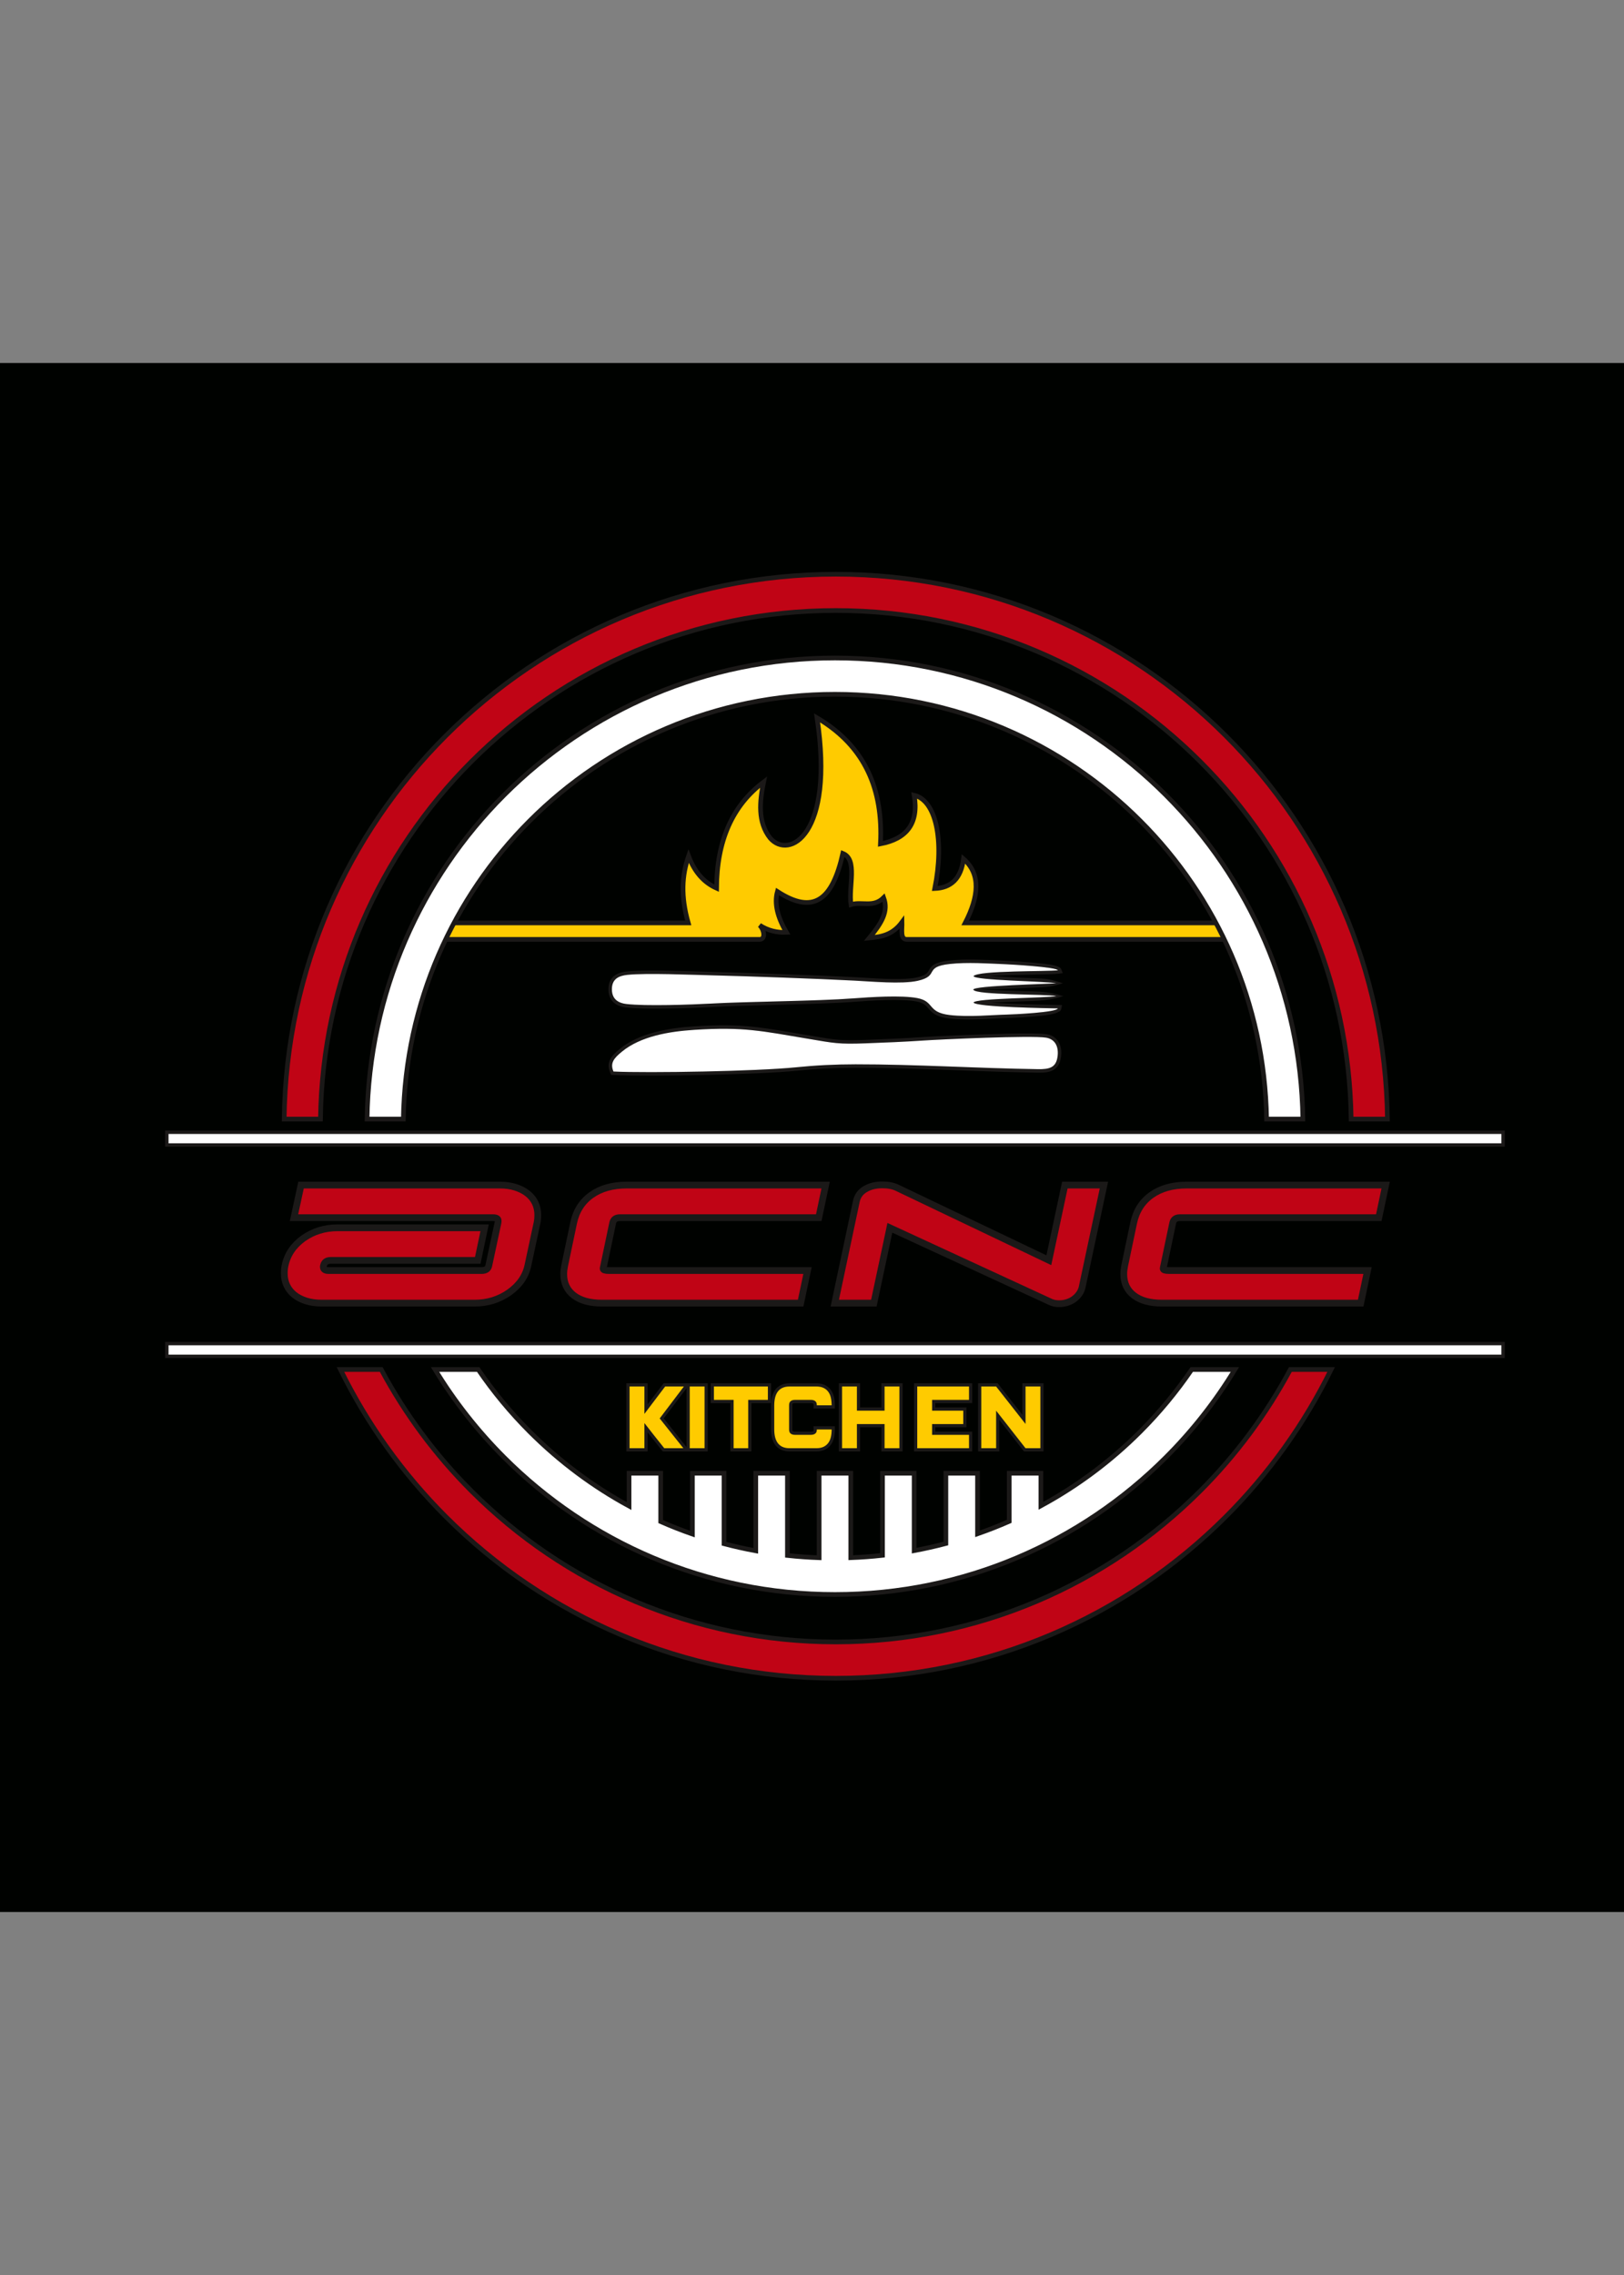 <?xml version="1.0" encoding="UTF-8" standalone="no"?>
<svg
   version="1.1"
   width="720pt"
   height="1008pt"
   id="svg35"
   viewBox="0 0 720 1008"
   sodipodi:docname="acnc kitchen logo.cdr"
   xmlns:inkscape="http://www.inkscape.org/namespaces/inkscape"
   xmlns:sodipodi="http://sodipodi.sourceforge.net/DTD/sodipodi-0.dtd"
   xmlns="http://www.w3.org/2000/svg"
   xmlns:svg="http://www.w3.org/2000/svg">
  <rect x="0" y="0" width="720" height="1008" fill="#808080" stroke="none"/>
  <defs
     id="defs39" />
  <sodipodi:namedview
     id="namedview37"
     pagecolor="#ffffff"
     bordercolor="#000000"
     borderopacity="0.25"
     inkscape:showpageshadow="2"
     inkscape:pageopacity="0.0"
     inkscape:pagecheckerboard="0"
     inkscape:deskcolor="#d1d1d1"
     inkscape:document-units="pt" />
  <path
     d="M 0,160.843 V 847.157 H 720 V 160.843 Z"
     style="fill:#000200;fill-rule:evenodd"
     id="path2" />
  <path
     d="m 193.764,408.928 0.196,7.293 h 142.819 c 2.831,0 1.962,-4.434 0,-6.284 3.784,2.458 7.792,3.334 11.869,3.168 -3.909,-6.66 -5.465,-12.745 -3.98,-18.092 15.975,10.387 24.358,3.875 29.008,-16.886 6.709,2.732 2.412,14.635 3.618,22.676 4.825,-1.508 9.842,1.521 14.474,-3.076 2.238,6.142 -0.846,11.193 -6.333,17.851 5.273,-0.495 10.215,-1.254 14.474,-6.996 0.082,3.28 -0.903,7.64 2.111,7.64 h 144.581 l -1.955,-7.293 h -116.716 c 5.963,-11.63 7.073,-21.566 -0.758,-28.381 -1.101,8.869 -5.625,12.851 -12.735,13.137 4.304,-21.568 0.461,-39.085 -9.13,-41.316 2.128,12.514 -3.359,19.316 -14.961,21.529 1.236,-23.811 -6.588,-43.178 -28.097,-55.83 7.805,52.175 -12.494,62.916 -20.8,53.276 -5.589,-7.068 -4.673,-16.201 -2.919,-24.813 -13.795,10.335 -20.725,25.992 -20.842,47.002 -5.929,-2.651 -9.922,-7.56 -12.407,-14.232 -2.978,8.623 -3.494,17.845 -0.153,29.627 z"
     style="fill:#ffcb00;fill-rule:evenodd;stroke:#1b1918;stroke-width:2.072;stroke-linecap:butt;stroke-linejoin:miter;stroke-dasharray:none"
     id="path4" />
  <path
     d="m 370.183,291.537 c 57.291,0 109.16,23.223 146.704,60.768 36.852,36.85 59.903,87.502 60.742,143.536 h -16.084 c -0.838,-51.594 -22.087,-98.226 -56.028,-132.165 -34.633,-34.635 -82.482,-56.057 -135.334,-56.057 -52.851,0 -100.699,21.422 -135.334,56.057 -33.941,33.94 -55.19,80.571 -56.028,132.165 h -16.085 c 0.839,-56.034 23.891,-106.685 60.742,-143.536 37.545,-37.545 89.414,-60.768 146.704,-60.768 z"
     style="fill:#ffffff;fill-rule:evenodd;stroke:#1b1918;stroke-width:2.072;stroke-linecap:butt;stroke-linejoin:miter;stroke-dasharray:none"
     id="path6" />
  <path
     d="m 370.552,254.424 c 67.54,0 128.686,27.377 172.948,71.638 43.568,43.568 70.776,103.497 71.618,169.779 H 599.033 C 598.193,433.998 572.787,378.09 532.129,337.433 490.779,296.082 433.652,270.506 370.552,270.506 c -63.099,0 -120.227,25.576 -161.577,66.927 -40.657,40.657 -66.063,96.565 -66.904,158.409 H 125.987 c 0.842,-66.282 28.05,-126.211 71.618,-169.779 44.261,-44.261 105.409,-71.638 172.947,-71.638 z m 219.613,352.368 c -11.928,24.258 -27.754,46.253 -46.666,65.165 -44.261,44.261 -105.408,71.638 -172.948,71.638 -67.539,0 -128.686,-27.377 -172.947,-71.638 -18.912,-18.912 -34.738,-40.907 -46.666,-65.165 h 18.08 c 10.648,19.872 24.149,37.987 39.956,53.794 41.35,41.35 98.478,66.927 161.577,66.927 63.1,0 120.227,-25.576 161.577,-66.927 15.808,-15.808 29.308,-33.922 39.956,-53.794 z"
     style="fill:#c00415;fill-rule:evenodd;stroke:#1b1918;stroke-width:2.072;stroke-linecap:butt;stroke-linejoin:miter;stroke-dasharray:none"
     id="path8" />
  <path
     d="m 234.037,560.74 c -1.014,4.733 -3.775,8.705 -8.281,11.916 -4.507,3.155 -9.606,4.733 -15.296,4.733 h -67.862 c -2.535,0 -4.831,-0.324 -6.888,-0.973 -2.056,-0.648 -3.802,-1.549 -5.239,-2.704 -1.436,-1.156 -2.536,-2.536 -3.296,-4.141 -0.76,-1.606 -1.141,-3.395 -1.141,-5.366 0,-1.24 0.113,-2.395 0.338,-3.465 1.014,-4.845 3.69,-8.846 8.029,-12.001 4.45,-3.155 9.549,-4.732 15.296,-4.732 h 65.157 l -3.042,14.451 h -65.157 c -1.803,0 -2.873,0.761 -3.212,2.282 -0.057,0.113 -0.085,0.31 -0.085,0.592 0,1.071 0.761,1.606 2.282,1.606 h 67.947 c 1.803,0 2.846,-0.733 3.127,-2.197 l 4.057,-18.93 c 0.055,-0.225 0.084,-0.535 0.084,-0.93 0,-0.901 -0.761,-1.352 -2.282,-1.352 h -88.23 l 3.127,-14.451 h 88.144 c 2.535,0 4.831,0.323 6.888,0.971 2.056,0.648 3.831,1.549 5.324,2.704 1.493,1.156 2.634,2.549 3.423,4.184 0.789,1.633 1.184,3.464 1.184,5.493 0,1.182 -0.113,2.309 -0.338,3.38 z m 120.934,16.649 h -88.144 c -5.296,0 -9.437,-1.141 -12.423,-3.424 -2.987,-2.282 -4.479,-5.451 -4.479,-9.507 0,-1.071 0.141,-2.311 0.422,-3.719 l 3.973,-18.93 c 1.126,-5.296 3.76,-9.409 7.901,-12.339 4.141,-2.93 9.367,-4.394 15.677,-4.394 H 366.042 L 363,539.528 h -88.144 c -1.803,0 -2.874,0.76 -3.212,2.282 l -3.972,18.93 c -0.17,0.676 -0.254,1.127 -0.254,1.352 0,0.564 0.817,0.846 2.45,0.846 h 88.144 z m 124.822,-7.184 c -0.226,1.071 -0.648,2.057 -1.268,2.959 -0.62,0.901 -1.381,1.69 -2.282,2.366 -0.902,0.676 -1.93,1.197 -3.085,1.563 -1.155,0.367 -2.352,0.549 -3.592,0.549 -1.52,0 -2.845,-0.281 -3.972,-0.844 l -71.073,-32.79 -7.099,33.382 h -17.324 l 9.549,-45.045 c 0.506,-2.479 1.887,-4.339 4.14,-5.577 2.029,-1.184 4.508,-1.775 7.437,-1.775 2.535,0 4.705,0.423 6.507,1.268 l 67.27,32.114 7.099,-33.297 h 17.324 z m 123.469,7.184 h -88.144 c -5.296,0 -9.436,-1.141 -12.423,-3.424 -2.986,-2.282 -4.479,-5.451 -4.479,-9.507 0,-1.071 0.141,-2.311 0.423,-3.719 l 3.972,-18.93 c 1.127,-5.296 3.761,-9.409 7.902,-12.339 4.14,-2.93 9.366,-4.394 15.676,-4.394 h 88.144 l -3.042,14.451 h -88.144 c -1.803,0 -2.873,0.76 -3.212,2.282 l -3.972,18.93 c -0.17,0.676 -0.254,1.127 -0.254,1.352 0,0.564 0.817,0.846 2.451,0.846 h 88.144 z"
     style="fill:#c00415;fill-rule:evenodd;stroke:#1b1918;stroke-width:3;stroke-linecap:round;stroke-linejoin:miter;stroke-dasharray:none"
     id="path10" />
  <path
     d="M 666.388,508.073 H 73.208 v -7.161 h 593.95 v 7.161 z M 74.747,506.534 H 665.619 V 502.451 H 74.747 Z"
     style="fill:#1b1918;fill-rule:evenodd"
     id="path12" />
  <path
     d="M 666.388,601.721 H 73.208 v -7.161 h 593.95 v 7.161 z m -591.642,-1.539 h 590.872 v -4.083 H 74.747 Z"
     style="fill:#1b1918;fill-rule:evenodd"
     id="path14" />
  <path
     d="m 438.597,432.458 c 4.009,0.239 9.59,0.517 14.691,0.77 10.894,0.541 9.887,-0.085 17.954,2.425 -5.509,1.665 -6.293,1.635 -12.829,1.91 -2.888,0.122 -6.283,0.265 -9.801,0.445 -5.843,0.299 -11.651,0.198 -14.207,0.263 3.337,0.419 11.74,0.659 19.063,0.868 7.612,0.218 10.874,0.065 17.901,2.249 -6.969,2.08 -10.553,1.983 -17.975,2.279 -4.781,0.191 -10.022,0.4 -13.991,0.601 8.437,0.588 22.598,0.864 27.898,0.968 l 1.72,0.035 1.826,0.044 -0.353,1.784 c -0.288,1.458 -3.459,2.319 -7.54,2.811 -6.136,0.74 -14.911,1.131 -16.649,1.164 -1.49,0.029 -3.435,0.13 -5.594,0.242 -5.941,0.308 -13.51,0.701 -19.844,-0.051 -6.069,-0.721 -7.738,-2.662 -9.365,-4.555 -1.034,-1.203 -2.047,-2.382 -5.094,-2.965 -3.402,-0.651 -8.535,-0.755 -13.722,-0.629 -5.186,0.126 -10.519,0.494 -14.21,0.776 -9.046,0.689 -22.795,1.044 -35.982,1.384 -10.209,0.263 -20.08,0.518 -27.235,0.922 -4.962,0.28 -14.311,0.648 -22.888,0.689 -5.908,0.029 -11.428,-0.098 -14.872,-0.513 -2.373,-0.286 -4.313,-1.06 -5.682,-2.439 -1.407,-1.418 -2.147,-3.389 -2.058,-6.016 0.087,-2.602 1.042,-4.384 2.624,-5.6 l 0.003,0.004 c 1.474,-1.132 3.43,-1.685 5.687,-1.917 7.005,-0.722 21.679,-0.27 31.652,0.037 2.202,0.068 4.176,0.129 5.746,0.168 8.524,0.21 20.952,0.61 33.192,1.063 11.352,0.42 22.534,0.885 30.32,1.288 1.318,0.068 2.676,0.153 4.149,0.245 7.445,0.466 17.792,1.114 23.328,-0.115 4.065,-0.903 4.706,-2.026 5.313,-3.091 1.07,-1.876 2.074,-3.637 9.159,-4.415 6.732,-0.74 14.482,-0.375 21.555,-0.043 1.28,0.06 2.533,0.12 3.599,0.164 0.907,0.038 10.336,0.549 16.85,1.305 3.96,0.459 7.086,1.193 7.532,2.351 l 0.695,1.804 -1.921,0.263 c -1.465,0.201 -5.493,0.274 -10.428,0.363 -6.556,0.119 -14.778,0.268 -20.217,0.666 z m -7.004,0.052 c 0.702,1.897 28.892,2.213 34.468,3.122 -2.907,0.389 -34.635,1.028 -34.541,2.862 1.055,2.501 29.611,1.856 34.607,2.862 -4.545,0.894 -33.715,0.879 -34.525,2.862 1.52,2.068 33.315,2.489 37.383,2.587 -0.35,1.765 -20.028,2.685 -22.704,2.736 -5.898,0.113 -16.743,1.205 -25.234,0.196 -10.116,-1.201 -6.559,-6.011 -14.351,-7.501 -7.028,-1.345 -20.985,-0.437 -28.335,0.123 -16.181,1.233 -46.961,1.389 -63.187,2.305 -8.366,0.472 -29.118,1.193 -37.496,0.182 -4.067,-0.491 -6.534,-2.534 -6.387,-6.88 0.14,-4.173 2.942,-5.622 6.937,-6.034 8.441,-0.87 28.34,-0.008 37.206,0.211 16.315,0.402 47.147,1.507 63.47,2.351 7.255,0.374 20.97,1.63 27.886,0.094 10.063,-2.235 2.404,-6.169 14.304,-7.476 7.785,-0.855 17.03,-0.207 24.932,0.127 1.371,0.058 22.449,1.21 23.011,2.671 -4.454,0.61 -35.371,0.006 -37.444,2.602 z"
     style="fill:#1b1918;fill-rule:evenodd"
     id="path16" />
  <path
     d="m 270.578,475.384 c -1.053,-2.41 -0.923,-4.335 0.014,-6.12 0.845,-1.61 2.316,-2.966 4.136,-4.465 4.362,-3.592 9.816,-5.927 15.598,-7.45 5.703,-1.502 11.726,-2.217 17.322,-2.575 20.034,-1.281 28.468,0.157 45.185,3.008 1.958,0.334 4.027,0.687 5.666,0.961 l 2.439,0.411 c 9.437,1.595 11.772,1.99 22.763,1.587 4.261,-0.156 8.64,-0.328 13.066,-0.535 4.321,-0.202 8.689,-0.441 13.035,-0.737 4.013,-0.273 21.644,-1.112 35.892,-1.438 8.578,-0.196 15.933,-0.201 18.397,0.224 2.41,0.415 4.16,1.635 5.237,3.441 1.062,1.783 1.417,4.096 1.051,6.717 -0.417,2.988 -1.602,4.738 -3.499,5.759 -1.729,0.931 -3.941,1.128 -6.664,1.09 -11.714,-0.163 -23.605,-0.602 -35.512,-1.04 -15.303,-0.563 -30.632,-1.128 -45.445,-1.111 -4.465,0.005 -8.809,0.109 -13.164,0.326 -4.327,0.215 -8.642,0.543 -13.074,0.994 -8.157,0.83 -23.321,1.461 -38.674,1.815 -16.996,0.392 -34.228,0.446 -42.435,0.057 l -0.952,-0.045 z m 1.407,-0.613 c -1.681,-3.848 0.351,-6.015 3.717,-8.787 8.342,-6.868 21.017,-8.972 32.042,-9.677 21.991,-1.407 29.898,0.497 50.502,3.951 11.668,1.956 13.46,2.457 25.509,2.016 8.585,-0.314 17.574,-0.69 26.149,-1.272 6.433,-0.437 47.599,-2.323 53.928,-1.232 3.952,0.681 5.648,3.968 5.026,8.432 -0.68,4.873 -3.66,5.596 -8.624,5.527 -26.626,-0.372 -54.533,-2.181 -80.974,-2.151 -9.027,0.01 -17.473,0.418 -26.388,1.325 -17.137,1.745 -65.31,2.604 -80.886,1.867 z"
     style="fill:#1b1918;fill-rule:evenodd"
     id="path18" />
  <path
     d="m 431.593,432.51 c 0.702,1.897 31.108,2.213 36.684,3.122 -2.907,0.389 -36.851,1.028 -36.757,2.862 1.055,2.501 31.828,1.856 36.823,2.862 -4.545,0.894 -35.931,0.879 -36.741,2.862 1.52,2.067 33.315,2.489 37.383,2.587 -0.349,1.765 -20.028,2.685 -22.704,2.736 -5.898,0.114 -16.743,1.205 -25.234,0.196 -10.116,-1.202 -6.559,-6.011 -14.351,-7.501 -7.028,-1.345 -20.985,-0.438 -28.335,0.122 -16.181,1.233 -46.961,1.39 -63.187,2.305 -8.366,0.472 -29.118,1.193 -37.496,0.182 -4.067,-0.491 -6.534,-2.534 -6.387,-6.88 0.141,-4.173 2.942,-5.622 6.937,-6.034 8.441,-0.87 28.34,-0.008 37.206,0.211 16.315,0.402 47.147,1.507 63.471,2.351 7.255,0.375 20.97,1.63 27.886,0.094 10.063,-2.235 2.405,-6.169 14.304,-7.476 7.784,-0.855 17.03,-0.207 24.932,0.127 1.371,0.058 22.449,1.21 23.011,2.671 -4.454,0.61 -35.371,0.006 -37.444,2.602 z"
     style="fill:#ffffff;fill-rule:evenodd"
     id="path20" />
  <path
     d="m 271.984,474.771 c -1.681,-3.848 0.351,-6.016 3.717,-8.787 8.342,-6.869 21.017,-8.972 32.042,-9.677 21.991,-1.407 29.898,0.497 50.502,3.951 11.668,1.956 13.46,2.457 25.509,2.016 8.585,-0.315 17.574,-0.69 26.149,-1.272 6.433,-0.437 47.599,-2.323 53.928,-1.232 3.952,0.681 5.648,3.969 5.025,8.432 -0.68,4.873 -3.66,5.596 -8.624,5.527 -26.626,-0.372 -54.533,-2.181 -80.974,-2.151 -9.027,0.01 -17.473,0.418 -26.388,1.325 -17.137,1.745 -65.31,2.604 -80.886,1.867 z"
     style="fill:#ffffff;fill-rule:evenodd"
     id="path22" />
  <path
     d="M 665.65,506.565 H 74.716 v -4.145 h 590.933 z"
     style="fill:#ffffff;fill-rule:evenodd"
     id="path24" />
  <path
     d="M 665.65,600.213 H 74.716 v -4.145 h 590.933 z"
     style="fill:#ffffff;fill-rule:evenodd"
     id="path26" />
  <path
     d="m 547.491,606.792 c -8.637,14.181 -18.927,27.245 -30.604,38.922 -37.544,37.545 -89.413,60.768 -146.704,60.768 -57.291,0 -109.159,-23.223 -146.704,-60.768 -11.677,-11.677 -21.967,-24.741 -30.605,-38.922 h 19.131 c 6.751,9.889 14.405,19.113 22.844,27.551 13.416,13.416 28.268,24.386 44.036,32.947 v -14.524 h 14.034 v 21.409 c 4.628,2.038 9.319,3.882 14.059,5.532 v -26.941 h 14.034 v 31.226 c 4.655,1.227 9.345,2.276 14.059,3.144 v -34.37 h 14.034 v 36.419 c 4.676,0.508 9.366,0.847 14.059,1.011 v -37.431 h 14.034 v 37.411 c 4.697,-0.177 9.387,-0.522 14.059,-1.041 v -36.37 h 14.034 v 34.287 c 4.718,-0.879 9.409,-1.929 14.059,-3.161 v -31.126 h 14.034 v 26.83 c 4.745,-1.654 9.437,-3.491 14.059,-5.524 v -21.306 h 14.034 v 14.424 c 15.868,-8.593 30.734,-19.546 44.036,-32.848 8.439,-8.438 16.093,-17.662 22.844,-27.551 z"
     style="fill:#ffffff;fill-rule:evenodd;stroke:#1b1918;stroke-width:2.072;stroke-linecap:butt;stroke-linejoin:miter;stroke-dasharray:none"
     id="path28" />
  <g
     id="Layer1000">
    <path
       d="m 304.324,615.176 -10.066,13.275 10.114,12.72 v -26.057 z m -12.974,12.447 9.012,-11.883 h -4.768 l -8.775,11.569 -2.537,-0.851 v -10.718 h -3.749 v 24.518 h 3.749 v -9.73 l 2.531,-0.862 2.19,2.819 6.183,7.773 h 4.851 l -9.35,-11.76 z m 14.546,15.465 h -12.066 c -2.244,-2.812 -4.486,-5.625 -6.718,-8.447 v 8.447 h -9.408 V 612.91 h 9.408 v 9.352 l 7.094,-9.352 h 19.573 v 30.177 z m 5.053,-27.348 h -3.749 v 24.518 h 3.749 z m 4.151,4.514 v -7.343 h 26.755 v 8.758 h -8.732 v 21.42 h -9.291 v -21.42 h -8.732 z m 2.829,-4.514 v 3.099 h 8.732 v 21.42 h 3.632 v -21.42 h 8.732 v -3.099 z m 34.533,5.928 c -0.484,0 -0.833,0.083 -1.045,0.249 -0.034,0.026 -0.064,0.072 -0.087,0.131 -0.051,0.133 -0.077,0.328 -0.077,0.583 v 10.736 c 0,0.388 0.055,0.629 0.164,0.714 0.094,0.074 0.212,0.132 0.35,0.172 0.177,0.052 0.41,0.078 0.695,0.078 h 7.049 c 0.475,0 0.836,-0.091 1.079,-0.272 0.029,-0.022 0.054,-0.059 0.073,-0.107 0.048,-0.125 0.07,-0.305 0.063,-0.534 l -0.046,-1.459 h 9.449 v 1.415 c 0,0.61 -0.032,1.227 -0.095,1.849 -0.06,0.598 -0.154,1.177 -0.277,1.736 -0.13,0.584 -0.309,1.14 -0.534,1.663 -0.231,0.536 -0.509,1.031 -0.829,1.48 -0.675,0.948 -1.561,1.687 -2.651,2.212 -0.547,0.264 -1.151,0.462 -1.806,0.589 -0.63,0.123 -1.311,0.186 -2.038,0.186 h -11.786 c -0.736,0 -1.424,-0.063 -2.062,-0.185 -0.663,-0.128 -1.273,-0.326 -1.822,-0.59 -0.544,-0.263 -1.037,-0.578 -1.472,-0.944 -0.447,-0.374 -0.839,-0.804 -1.169,-1.279 -0.304,-0.438 -0.575,-0.929 -0.808,-1.468 -0.229,-0.53 -0.411,-1.081 -0.544,-1.646 -0.128,-0.546 -0.225,-1.128 -0.291,-1.741 -0.066,-0.617 -0.1,-1.238 -0.1,-1.86 v -10.71 c 0,-0.622 0.034,-1.245 0.1,-1.865 0.064,-0.608 0.163,-1.193 0.291,-1.751 0.136,-0.588 0.317,-1.143 0.538,-1.66 0.23,-0.536 0.502,-1.033 0.813,-1.48 0.331,-0.476 0.722,-0.904 1.169,-1.279 0.431,-0.361 0.922,-0.676 1.473,-0.941 0.549,-0.267 1.158,-0.465 1.821,-0.593 0.638,-0.123 1.327,-0.185 2.062,-0.185 h 11.786 c 1.489,0 2.772,0.26 3.844,0.776 0.538,0.262 1.031,0.577 1.469,0.942 0.447,0.365 0.841,0.791 1.181,1.27 0.326,0.458 0.605,0.956 0.834,1.491 0.226,0.528 0.405,1.088 0.534,1.677 0.117,0.537 0.208,1.12 0.271,1.745 0.062,0.625 0.095,1.243 0.095,1.853 v 1.415 h -9.448 l 0.046,-1.459 c 0.007,-0.234 -0.015,-0.423 -0.067,-0.561 -0.022,-0.054 -0.05,-0.096 -0.08,-0.119 -0.114,-0.087 -0.247,-0.152 -0.393,-0.195 -0.178,-0.051 -0.404,-0.078 -0.674,-0.078 z m -2.792,-1.972 c 0.727,-0.571 1.659,-0.857 2.792,-0.857 h 7.049 c 0.512,0 0.999,0.067 1.459,0.2 0.492,0.143 0.931,0.36 1.31,0.647 0.464,0.351 0.804,0.81 1.018,1.369 l 0.066,0.195 h 3.877 l -0.015,-0.163 c -0.047,-0.472 -0.124,-0.949 -0.228,-1.424 -0.093,-0.426 -0.217,-0.817 -0.367,-1.169 -0.148,-0.346 -0.329,-0.669 -0.536,-0.96 -0.193,-0.27 -0.421,-0.516 -0.682,-0.732 -0.262,-0.224 -0.562,-0.414 -0.892,-0.573 -0.681,-0.326 -1.554,-0.489 -2.623,-0.489 h -11.786 c -0.57,0 -1.082,0.044 -1.531,0.131 -0.426,0.083 -0.803,0.203 -1.126,0.358 -0.326,0.153 -0.62,0.344 -0.887,0.568 -0.249,0.208 -0.471,0.452 -0.661,0.726 -0.21,0.302 -0.391,0.628 -0.537,0.971 -0.156,0.363 -0.285,0.759 -0.383,1.185 -0.105,0.456 -0.184,0.929 -0.236,1.419 -0.051,0.48 -0.077,1.003 -0.077,1.566 v 10.71 c 0,0.563 0.026,1.084 0.077,1.562 0.051,0.477 0.131,0.945 0.236,1.398 0.102,0.435 0.229,0.828 0.377,1.171 0.144,0.335 0.326,0.659 0.543,0.971 0.189,0.273 0.411,0.517 0.661,0.726 0.262,0.221 0.56,0.411 0.887,0.569 0.323,0.155 0.7,0.276 1.126,0.358 0.449,0.087 0.961,0.131 1.531,0.131 h 11.786 c 0.552,0 1.051,-0.044 1.496,-0.131 0.424,-0.081 0.797,-0.201 1.121,-0.358 0.658,-0.318 1.186,-0.754 1.579,-1.306 0.213,-0.3 0.395,-0.622 0.541,-0.96 0.151,-0.351 0.275,-0.739 0.367,-1.154 0.097,-0.441 0.172,-0.911 0.222,-1.403 l 0.015,-0.158 h -3.884 l -0.063,0.18 c -0.217,0.557 -0.56,1.011 -1.024,1.356 -0.747,0.556 -1.668,0.835 -2.758,0.835 h -7.049 c -0.522,0 -1.014,-0.067 -1.473,-0.2 -0.504,-0.144 -0.944,-0.364 -1.318,-0.658 -0.83,-0.651 -1.246,-1.638 -1.246,-2.935 v -10.736 c 0,-0.589 0.092,-1.124 0.276,-1.6 0.212,-0.547 0.536,-0.994 0.97,-1.335 z m 42.498,-6.786 h 7.993 v 30.177 h -9.408 v -10.71 h -9.427 v 10.71 h -9.407 V 612.91 h 9.407 v 10.71 h 9.427 V 612.91 Z m 5.164,2.829 h -3.749 v 10.71 h -15.086 v -10.71 h -3.748 v 24.518 h 3.748 v -10.71 h 15.086 v 10.71 h 3.749 z m 9.325,-2.829 h 24.362 v 8.758 h -16.369 v 1.952 h 13.823 v 8.758 h -13.823 v 1.953 h 16.369 v 8.757 H 405.244 V 612.91 Z m 21.533,2.829 h -20.118 v 24.518 h 20.118 v -3.098 h -16.369 v -7.612 h 13.823 v -3.099 h -13.823 v -7.611 h 16.369 z m 26.476,-2.829 h 7.993 v 30.177 h -8.675 l -10.943,-13.963 v 13.963 h -9.408 V 612.91 h 8.679 l 10.939,13.925 V 612.91 Z m 5.164,2.829 h -3.749 v 15.184 l -2.526,0.873 -12.614,-16.058 h -4.478 v 24.518 h 3.749 v -15.223 l 2.526,-0.868 12.611,16.091 h 4.481 z"
       style="fill:#1b1918;fill-rule:evenodd"
       id="path30" />
    <path
       d="m 303.202,614.325 -10.73,14.148 10.495,13.2 h -8.458 c -1.488,-1.871 -2.963,-3.721 -4.425,-5.553 -1.462,-1.831 -2.924,-3.695 -4.386,-5.592 v 11.145 h -6.579 V 614.325 h 6.579 v 12.133 L 294.9,614.325 Z m 2.584,0 h 6.579 v 27.348 h -6.579 z m 10.73,5.928 v -5.928 h 23.926 v 5.928 h -8.732 v 21.42 h -6.461 v -21.42 z m 35.948,0 c -0.809,0 -1.449,0.185 -1.919,0.553 -0.47,0.369 -0.705,0.982 -0.705,1.825 v 10.736 c 0,0.843 0.235,1.456 0.705,1.824 0.47,0.369 1.109,0.553 1.919,0.553 h 7.049 c 0.783,0 1.423,-0.185 1.919,-0.553 0.496,-0.369 0.731,-0.975 0.705,-1.818 h 6.578 c 0,1.186 -0.111,2.279 -0.333,3.28 -0.222,1.001 -0.6,1.877 -1.135,2.628 -0.535,0.751 -1.24,1.337 -2.115,1.758 -0.875,0.422 -1.951,0.632 -3.23,0.632 H 350.114 c -1.305,0 -2.395,-0.211 -3.27,-0.632 -0.875,-0.421 -1.573,-1.008 -2.095,-1.758 -0.522,-0.751 -0.901,-1.627 -1.136,-2.628 -0.235,-1.001 -0.352,-2.095 -0.352,-3.28 v -10.71 c 0,-1.185 0.117,-2.285 0.352,-3.3 0.235,-1.014 0.614,-1.897 1.136,-2.648 0.522,-0.751 1.22,-1.337 2.095,-1.758 0.875,-0.422 1.964,-0.632 3.27,-0.632 h 11.787 c 1.279,0 2.356,0.211 3.23,0.632 0.875,0.421 1.579,1.008 2.115,1.758 0.535,0.751 0.914,1.634 1.135,2.648 0.222,1.014 0.333,2.114 0.333,3.3 h -6.578 c 0.026,-0.856 -0.209,-1.475 -0.705,-1.851 -0.496,-0.375 -1.135,-0.56 -1.919,-0.56 z m 39.707,-5.928 h 6.579 v 27.348 h -6.579 V 630.963 h -12.257 v 10.71 h -6.579 V 614.325 h 6.579 v 10.71 h 12.257 z m 14.489,0 h 22.947 v 5.928 h -16.368 v 4.782 h 13.823 v 5.928 h -13.823 v 4.782 h 16.368 v 5.928 h -22.947 z m 48.009,0 h 6.579 v 27.348 h -6.579 l -13.04,-16.638 v 16.638 h -6.579 V 614.325 h 6.579 l 13.04,16.598 z"
       style="fill:#ffcb00;fill-rule:evenodd"
       id="path32" />
  </g>
</svg>
